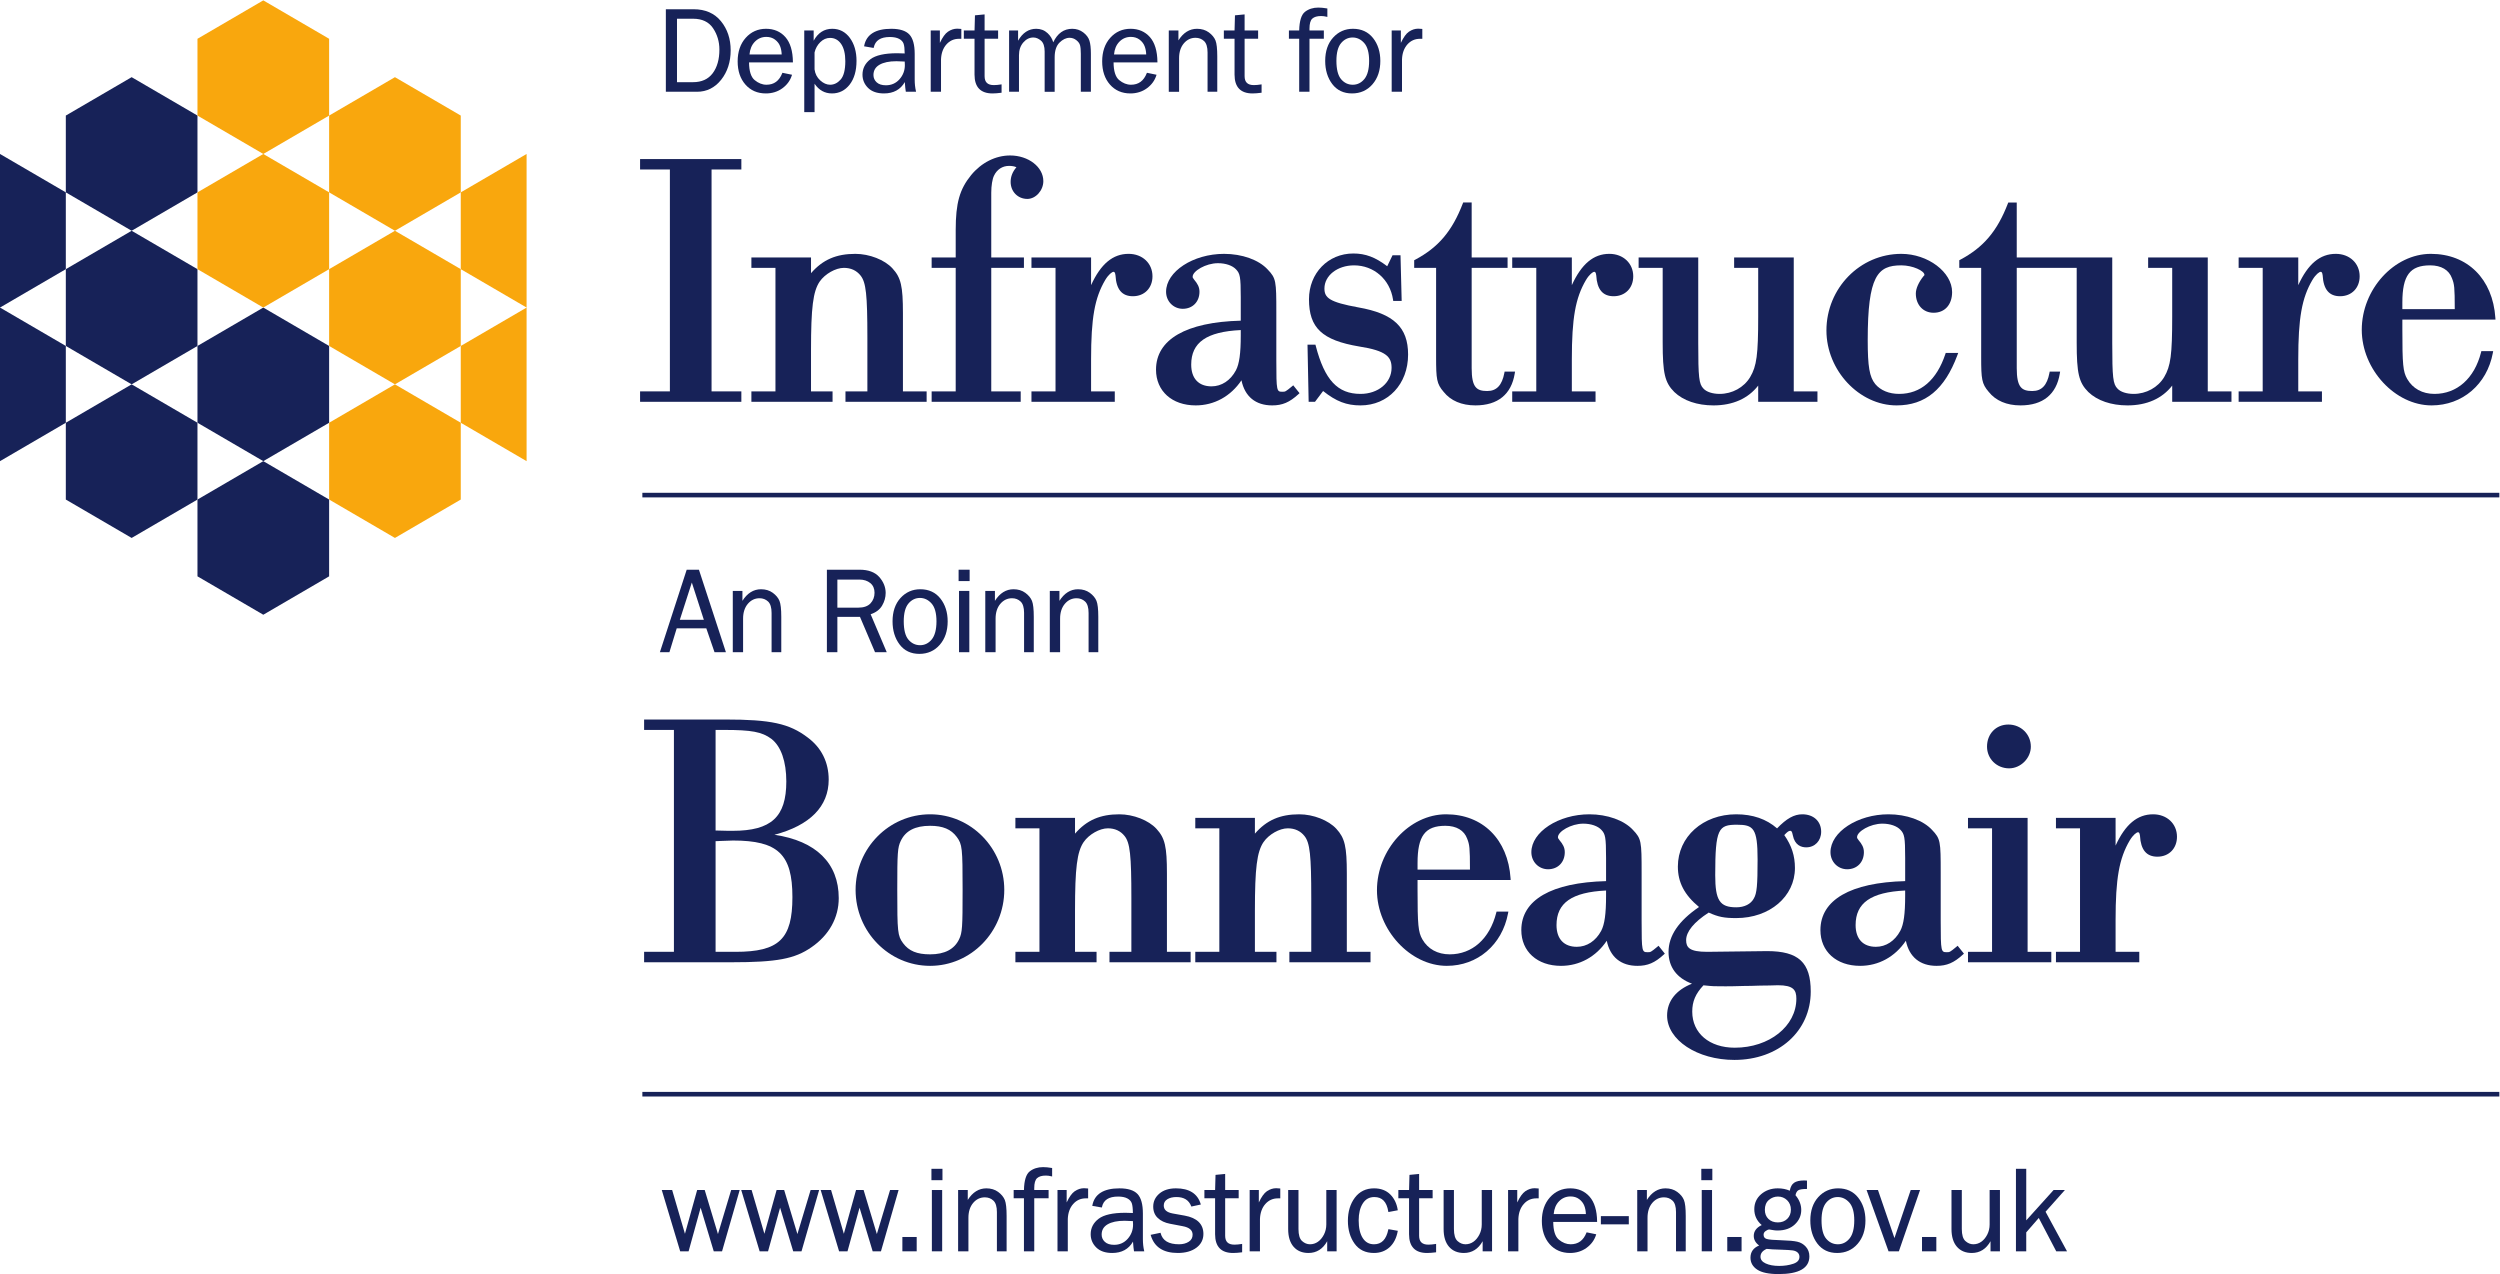 <?xml version="1.0" encoding="UTF-8" standalone="no"?>
<svg
   xmlns:dc="http://purl.org/dc/elements/1.1/"
   xmlns:cc="http://creativecommons.org/ns#"
   xmlns:rdf="http://www.w3.org/1999/02/22-rdf-syntax-ns#"
   xmlns:svg="http://www.w3.org/2000/svg"
   xmlns="http://www.w3.org/2000/svg"
   viewBox="0 0 289.307 147.44"
   height="147.44"
   width="289.307"
   xml:space="preserve"
   id="svg2"
   version="1.1"><defs
     id="defs6" /><g
     transform="matrix(1.333,0,0,-1.333,0,147.44)"
     id="g10"><g
       transform="scale(0.1)"
       id="g12"><path
         id="path14"
         style="fill:#172258;fill-opacity:1;fill-rule:nonzero;stroke:none"
         d="M 228.574,705.734 171.43,739.07 v 66.668 l 57.144,33.336 57.149,-33.336 V 739.07 l -57.149,-33.336" /><path
         id="path16"
         style="fill:#172258;fill-opacity:1;fill-rule:nonzero;stroke:none"
         d="m 228.574,572.398 -57.144,33.336 v 66.664 l 57.144,33.336 57.149,-33.336 v -66.664 l -57.149,-33.336" /><path
         id="path18"
         style="fill:#172258;fill-opacity:1;fill-rule:nonzero;stroke:none"
         d="m 114.281,905.738 -57.14,33.336 v 66.676 l 57.14,33.33 57.149,-33.33 v -66.676 l -57.149,-33.336" /><path
         id="path20"
         style="fill:#172258;fill-opacity:1;fill-rule:nonzero;stroke:none"
         d="M 114.281,772.406 57.141,805.738 V 872.41 L 114.281,905.738 171.43,872.41 V 805.738 L 114.281,772.406" /><path
         id="path22"
         style="fill:#172258;fill-opacity:1;fill-rule:nonzero;stroke:none"
         d="M 114.281,639.066 57.141,672.398 V 739.07 L 114.281,772.406 171.43,739.07 V 672.398 L 114.281,639.066" /><path
         id="path24"
         style="fill:#172258;fill-opacity:1;fill-rule:nonzero;stroke:none"
         d="M 0,839.074 V 972.41 L 57.141,939.074 V 872.41 L 0,839.074" /><path
         id="path26"
         style="fill:#172258;fill-opacity:1;fill-rule:nonzero;stroke:none"
         d="m 0,705.734 v 133.34 L 57.141,805.738 V 739.07 L 0,705.734" /><path
         id="path28"
         style="fill:#f9a70d;fill-opacity:1;fill-rule:nonzero;stroke:none"
         d="m 228.574,972.41 -57.144,33.34 v 66.66 l 57.144,33.34 57.149,-33.34 v -66.66 l -57.149,-33.34" /><path
         id="path30"
         style="fill:#f9a70d;fill-opacity:1;fill-rule:nonzero;stroke:none"
         d="M 228.574,839.074 171.43,872.41 v 66.664 l 57.144,33.336 57.149,-33.336 V 872.41 l -57.149,-33.336" /><path
         id="path32"
         style="fill:#f9a70d;fill-opacity:1;fill-rule:nonzero;stroke:none"
         d="m 342.859,905.738 -57.136,33.336 v 66.676 l 57.136,33.33 57.145,-33.33 v -66.676 l -57.145,-33.336" /><path
         id="path34"
         style="fill:#f9a70d;fill-opacity:1;fill-rule:nonzero;stroke:none"
         d="m 342.859,772.406 -57.136,33.332 v 66.672 l 57.136,33.328 57.145,-33.328 v -66.672 l -57.145,-33.332" /><path
         id="path36"
         style="fill:#f9a70d;fill-opacity:1;fill-rule:nonzero;stroke:none"
         d="m 342.859,639.066 -57.136,33.332 v 66.672 l 57.136,33.336 57.145,-33.336 v -66.672 l -57.145,-33.332" /><path
         id="path38"
         style="fill:#f9a70d;fill-opacity:1;fill-rule:nonzero;stroke:none"
         d="m 457.152,839.074 -57.14,33.336 -0.008,66.664 57.148,33.336 V 839.074" /><path
         id="path40"
         style="fill:#f9a70d;fill-opacity:1;fill-rule:nonzero;stroke:none"
         d="m 457.152,705.734 -57.14,33.336 -0.008,66.668 57.148,33.336 v -133.34" /><path
         id="path42"
         style="fill:#172258;fill-opacity:1;fill-rule:nonzero;stroke:none"
         d="m 601.699,1089.82 c 7.809,0 13.621,-2.75 17.281,-8.17 3.692,-5.48 5.563,-11.74 5.563,-18.61 0,-8.49 -1.965,-15.41 -5.836,-20.57 -3.848,-5.13 -9.57,-7.73 -17.008,-7.73 h -13.972 v 55.08 z m 24.391,-52.96 c 5.465,6.91 8.23,15.51 8.23,25.55 0,9.91 -2.836,18.41 -8.441,25.27 -5.625,6.88 -13.59,10.37 -23.66,10.37 h -24.168 v -71.64 h 27.07 c 8.43,0 15.481,3.52 20.969,10.45" /><path
         id="path44"
         style="fill:#172258;fill-opacity:1;fill-rule:nonzero;stroke:none"
         d="m 650.668,1058.77 c 0.391,4.59 1.937,8.3 4.598,11.04 2.726,2.81 6.097,4.24 10.011,4.24 2.907,0 5.426,-0.79 7.493,-2.33 2.074,-1.56 3.562,-3.47 4.433,-5.67 0.84,-2.12 1.309,-4.57 1.41,-7.28 z m 14.141,-33.81 c 5.5,0 10.343,1.51 14.406,4.48 4.066,2.97 6.84,6.78 8.242,11.32 l 0.125,0.42 -8.008,1.64 -0.328,0.08 -0.125,-0.32 c -2.691,-6.78 -7.187,-10.07 -13.738,-10.07 -3.59,0 -7.047,1.37 -10.278,4.06 -3.156,2.63 -4.777,7.78 -4.835,15.32 h 38.093 l -0.008,0.41 c -0.109,9.5 -2.296,16.75 -6.507,21.54 -4.231,4.8 -9.891,7.24 -16.828,7.24 -7.04,0 -12.973,-2.64 -17.633,-7.85 -4.649,-5.19 -7,-12.09 -7,-20.49 0,-8.24 2.258,-14.99 6.738,-20.08 4.484,-5.11 10.438,-7.7 17.684,-7.7" /><path
         id="path46"
         style="fill:#172258;fill-opacity:1;fill-rule:nonzero;stroke:none"
         d="m 720.605,1073.17 c 3.961,0 7.176,-1.75 9.583,-5.2 2.425,-3.5 3.66,-8.56 3.66,-15.05 0,-7.51 -1.36,-12.85 -4.024,-15.88 -2.656,-3 -5.742,-4.53 -9.172,-4.53 -2.961,0 -5.855,1.27 -8.597,3.78 -2.754,2.5 -4.403,5.72 -4.907,9.52 v 14.74 c 0.817,3.49 2.497,6.5 4.997,8.95 2.484,2.43 5.332,3.67 8.46,3.67 z m -13.457,-39.79 c 3.77,-5.59 8.848,-8.42 15.118,-8.42 6.226,0 11.39,2.59 15.363,7.68 3.941,5.08 5.945,12.01 5.945,20.61 0,7.98 -1.941,14.68 -5.769,19.9 -3.867,5.26 -9.016,7.93 -15.305,7.93 -6.969,0 -12.383,-3.48 -16.129,-10.35 v 8.9 h -8.168 v -70.91 h 8.945 v 24.66" /><path
         id="path48"
         style="fill:#172258;fill-opacity:1;fill-rule:nonzero;stroke:none"
         d="m 769.086,1032.04 c -3.512,0 -6.219,0.88 -8.055,2.6 -1.82,1.71 -2.75,3.82 -2.75,6.26 0,3.94 1.684,6.86 5.149,8.91 3.484,2.07 8.461,3.12 14.789,3.12 1.676,0 4.094,-0.1 7.203,-0.29 0.086,-1.15 0.125,-2.17 0.125,-3.05 0,-4.7 -1.563,-8.84 -4.649,-12.32 -3.07,-3.47 -7.043,-5.23 -11.812,-5.23 z m -13.426,22.62 c -4.582,-3.48 -6.898,-7.99 -6.898,-13.4 0,-4.45 1.625,-8.32 4.836,-11.51 3.211,-3.18 7.863,-4.79 13.828,-4.79 8.262,0 14.332,3.32 18.062,9.87 0.282,-3.93 0.567,-6.58 0.844,-8.09 l 0.063,-0.33 h 8.882 l -0.109,0.5 c -0.719,3.03 -1.086,6.42 -1.086,10.07 v 22.27 c 0,7.96 -1.562,13.64 -4.652,16.9 -3.086,3.27 -8.36,4.93 -15.676,4.93 -13.754,0 -21.668,-4.98 -23.535,-14.81 l -0.078,-0.4 8.312,-1.43 0.078,0.38 c 1.317,6.14 5.907,9.13 14.032,9.13 3.304,0 6,-0.55 8.011,-1.62 1.969,-1.05 3.278,-2.47 3.879,-4.2 0.602,-1.74 0.914,-4.59 0.934,-8.46 -2.903,0.12 -5.106,0.19 -6.547,0.19 -10.832,0 -18.629,-1.75 -23.18,-5.2" /><path
         id="path50"
         style="fill:#172258;fill-opacity:1;fill-rule:nonzero;stroke:none"
         d="m 816.93,1054.51 c 0.203,5.35 1.777,9.72 4.675,12.98 2.875,3.25 6.547,4.9 10.907,4.9 h 2.058 v 8.55 l -0.355,0.04 c -1.356,0.14 -2.418,0.2 -3.262,0.2 -2.73,0 -5.43,-0.88 -8.031,-2.63 -2.34,-1.57 -4.68,-4.84 -6.981,-9.71 v 10.79 h -7.957 v -53.22 h 8.946 v 28.1" /><path
         id="path52"
         style="fill:#172258;fill-opacity:1;fill-rule:nonzero;stroke:none"
         d="m 846.023,1041.26 c 0,-10.81 5.254,-16.3 15.61,-16.3 2.121,0 4.656,0.2 7.523,0.58 l 0.352,0.04 v 7.26 l -0.465,-0.07 c -2.32,-0.38 -4.426,-0.57 -6.27,-0.57 -5.39,0 -8.007,2.52 -8.007,7.71 v 32.53 h 11.726 v 7.19 h -11.726 v 13.94 l -8.371,-0.8 -0.36,-13.14 h -9.297 v -7.19 h 9.285 v -31.18" /><path
         id="path54"
         style="fill:#172258;fill-opacity:1;fill-rule:nonzero;stroke:none"
         d="m 884.617,1058.16 c 0,4.45 1.262,8.16 3.746,11.05 2.465,2.86 5.403,4.32 8.723,4.32 2.309,0 4.551,-0.93 6.664,-2.76 2.094,-1.81 3.152,-4.99 3.152,-9.45 v -34.91 h 8.696 v 29.93 c 0,5.71 1.418,10.01 4.211,12.77 2.796,2.75 5.726,4.16 8.722,4.16 2.149,0 4.106,-0.68 5.821,-2.02 1.722,-1.34 2.82,-2.82 3.261,-4.4 0.457,-1.65 0.688,-4.15 0.688,-7.45 v -32.99 h 8.742 v 32.99 c 0,4.84 -0.418,8.64 -1.238,11.3 -0.828,2.72 -2.641,5.15 -5.379,7.23 -2.738,2.09 -5.977,3.15 -9.61,3.15 -7.257,0 -12.789,-3.95 -16.453,-11.74 -0.871,3.05 -2.527,5.72 -4.91,7.95 -2.695,2.52 -6.019,3.79 -9.879,3.79 -6.543,0 -11.832,-3.47 -15.73,-10.33 v 8.88 h -7.809 v -53.22 h 8.582 v 31.75" /><path
         id="path56"
         style="fill:#172258;fill-opacity:1;fill-rule:nonzero;stroke:none"
         d="m 967.125,1058.77 c 0.395,4.59 1.938,8.3 4.598,11.04 2.73,2.81 6.093,4.24 10.011,4.24 2.907,0 5.43,-0.79 7.496,-2.33 2.071,-1.56 3.559,-3.47 4.426,-5.67 0.84,-2.12 1.317,-4.57 1.41,-7.28 z m 14.141,-33.81 c 5.496,0 10.343,1.51 14.402,4.48 4.066,2.97 6.842,6.78 8.242,11.32 l 0.13,0.42 -8.005,1.64 -0.332,0.08 -0.129,-0.32 c -2.687,-6.78 -7.179,-10.07 -13.738,-10.07 -3.582,0 -7.039,1.37 -10.273,4.06 -3.157,2.63 -4.782,7.78 -4.833,15.32 h 38.09 l -0.01,0.41 c -0.1,9.5 -2.3,16.75 -6.509,21.54 -4.231,4.8 -9.887,7.24 -16.824,7.24 -7.043,0 -12.969,-2.64 -17.633,-7.85 -4.649,-5.19 -7.004,-12.09 -7.004,-20.49 0,-8.24 2.265,-14.99 6.738,-20.08 4.488,-5.11 10.442,-7.7 17.688,-7.7" /><path
         id="path58"
         style="fill:#172258;fill-opacity:1;fill-rule:nonzero;stroke:none"
         d="m 1023.61,1055.57 c 0,5.3 1.39,9.63 4.13,12.86 2.72,3.21 6.14,4.84 10.15,4.84 2.89,0 5.39,-0.96 7.41,-2.85 2.01,-1.88 3.03,-5.22 3.03,-9.93 v -34.08 h 8.43 v 30.71 c 0,6.62 -0.52,11.29 -1.55,13.85 -1.05,2.58 -3,4.94 -5.79,7 -2.82,2.06 -6.26,3.11 -10.23,3.11 -6.51,0 -11.94,-3.38 -16.15,-10.06 v 8.61 h -8.38 v -53.22 h 8.95 v 29.16" /><path
         id="path60"
         style="fill:#172258;fill-opacity:1;fill-rule:nonzero;stroke:none"
         d="m 1071.76,1041.26 c 0,-10.81 5.25,-16.3 15.6,-16.3 2.12,0 4.66,0.2 7.52,0.58 l 0.35,0.04 v 7.26 l -0.46,-0.07 c -2.32,-0.38 -4.42,-0.57 -6.27,-0.57 -5.38,0 -8.01,2.52 -8.01,7.71 v 32.53 h 11.73 v 7.19 h -11.73 v 13.94 l -8.37,-0.8 -0.36,-13.14 h -9.29 v -7.19 h 9.29 v -31.18" /><path
         id="path62"
         style="fill:#172258;fill-opacity:1;fill-rule:nonzero;stroke:none"
         d="m 1127.87,1026.41 h 8.95 v 46.03 h 12.46 v 7.19 h -12.46 v 1.72 c 0,4.19 0.82,7.07 2.44,8.56 1.63,1.49 4.2,2.25 7.64,2.25 1.55,0 3.21,-0.22 4.94,-0.66 l 0.49,-0.13 v 7.34 l -0.33,0.06 c -2.82,0.49 -5.35,0.73 -7.54,0.73 -4.53,0 -8.42,-1.25 -11.59,-3.71 -3.12,-2.46 -4.81,-7.89 -4.99,-16.16 h -8.93 v -7.19 h 8.92 v -46.03" /><path
         id="path64"
         style="fill:#172258;fill-opacity:1;fill-rule:nonzero;stroke:none"
         d="m 1174.26,1073.53 c 3.81,0 7.19,-1.6 10.03,-4.77 2.86,-3.18 4.3,-8.4 4.3,-15.53 0,-7.1 -1.37,-12.39 -4.11,-15.73 -2.7,-3.31 -6.11,-4.99 -10.11,-4.99 -3.98,0 -7.37,1.6 -10.07,4.77 -2.73,3.17 -4.11,8.56 -4.11,16 0,7.02 1.38,12.22 4.11,15.43 2.7,3.2 6.06,4.82 9.96,4.82 z m -17.68,-40.41 c 4.09,-5.42 9.87,-8.16 17.16,-8.16 7.22,0 13.18,2.66 17.74,7.9 4.55,5.23 6.84,12.05 6.84,20.29 0,7.92 -2.13,14.61 -6.34,19.91 -4.23,5.32 -10.09,8.02 -17.41,8.02 -6.83,0 -12.62,-2.56 -17.21,-7.61 -4.59,-5.04 -6.9,-11.86 -6.9,-20.27 0,-7.95 2.06,-14.7 6.12,-20.08" /><path
         id="path66"
         style="fill:#172258;fill-opacity:1;fill-rule:nonzero;stroke:none"
         d="m 1217.13,1054.51 c 0.2,5.35 1.78,9.72 4.67,12.98 2.88,3.25 6.55,4.9 10.91,4.9 h 2.06 v 8.55 l -0.36,0.04 c -1.35,0.14 -2.42,0.2 -3.26,0.2 -2.73,0 -5.43,-0.88 -8.03,-2.63 -2.34,-1.57 -4.68,-4.84 -6.98,-9.71 v 10.79 h -7.97 v -53.22 h 8.96 v 28.1" /><path
         id="path68"
         style="fill:#172258;fill-opacity:1;fill-rule:nonzero;stroke:none"
         d="m 643.598,766.301 h -25.871 v 192.64 h 25.871 v 9.051 h -87.922 v -9.051 h 25.879 v -192.64 h -25.879 v -9.047 h 87.922 v 9.047" /><path
         id="path70"
         style="fill:#172258;fill-opacity:1;fill-rule:nonzero;stroke:none"
         d="m 783.871,834.102 c 0,23.652 -1.699,30.941 -9.098,38.984 -6.777,7.426 -20.023,12.609 -32.21,12.609 -16.594,0 -28.321,-5.058 -38.493,-16.781 v 13.66 h -51.761 v -9.047 h 20.89 V 766.301 h -20.89 v -9.047 h 70.464 v 9.047 H 704.07 v 35.687 c 0,37.219 1.766,51.164 7.539,59.668 4.629,6.657 13.844,11.871 20.981,11.871 6.086,0 10.961,-2.23 14.48,-6.64 4.766,-5.949 5.934,-16.547 5.934,-53.985 v -46.601 h -19.016 v -9.047 h 70.461 v 9.047 h -20.578 v 67.801" /><path
         id="path72"
         style="fill:#172258;fill-opacity:1;fill-rule:nonzero;stroke:none"
         d="m 891.875,933.383 c 7.266,0 13.879,7.355 13.879,15.433 0,12.293 -12.938,22.293 -28.844,22.293 -12.574,0 -24.902,-6.203 -33.824,-17.035 -10.023,-12.293 -13.406,-24.316 -13.406,-47.648 v -23.852 h -20.887 v -9.047 H 829.68 V 766.301 h -20.887 v -9.047 h 77.32 v 9.047 h -25.562 v 107.226 h 28.367 v 9.047 h -28.367 v 56.274 c 0,5.945 0.941,11.836 2.359,14.672 2.574,5.429 7.332,8.543 13.067,8.543 2.543,0 4.628,-0.375 6.441,-1.161 -3.348,-3.847 -5.047,-8.121 -5.047,-12.711 0,-8.441 6.238,-14.808 14.504,-14.808" /><path
         id="path74"
         style="fill:#172258;fill-opacity:1;fill-rule:nonzero;stroke:none"
         d="m 895.449,882.574 v -9.047 H 916.34 V 766.301 h -20.891 v -9.047 h 72.332 v 9.047 h -20.574 v 27.586 c 0,36.078 3.102,53.519 12.27,69.105 2.945,4.903 5.988,7.11 7.207,7.11 0.41,0 1.375,0 1.711,-3.036 0.664,-12.222 5.613,-18.164 15.125,-18.164 10.003,0 16.99,7.118 16.99,17.309 0,11.293 -8.713,19.484 -20.729,19.484 -13.66,0 -24.105,-8.672 -32.574,-27.164 v 24.043 h -51.758" /><path
         id="path76"
         style="fill:#172258;fill-opacity:1;fill-rule:nonzero;stroke:none"
         d="m 1077.15,819.535 v -4.762 c 0,-15.57 -1.26,-24.605 -4.2,-30.195 -4.71,-8.844 -12.44,-13.91 -21.2,-13.91 -11.19,0 -17.61,6.875 -17.61,18.852 0,19.281 13.28,28.574 43.01,30.015 z m -50.34,18.457 c 8.54,0 14.5,6.086 14.5,14.813 0,4.129 -1.72,7 -4.67,10.543 -1.19,1.488 -1.25,1.8 -1.25,2.547 0,4.828 11.36,11.691 21.97,11.691 6.76,0 12.66,-2.047 15.8,-5.481 3.29,-3.558 3.99,-6.042 3.99,-24.289 v -20.132 c -47.46,-1.211 -73.57,-16.289 -73.57,-42.524 0,-18.558 13.84,-31.027 34.45,-31.027 16.1,0 30.39,7.89 39.73,21.793 2.9,-14.098 12.26,-21.793 26.67,-21.793 8.87,0 15.04,2.637 22.78,9.722 l 0.96,0.887 -5.46,6.828 -1.1,-0.918 c -5.59,-4.66 -5.89,-4.66 -8.14,-4.66 -5.14,0 -5.45,0 -5.45,27.27 v 41.773 c 0,27.168 -0.18,29.414 -7.54,37.117 -7.71,8.36 -22.2,13.543 -37.82,13.543 -26.83,0 -50.35,-15.367 -50.35,-32.89 0,-8.309 6.37,-14.813 14.5,-14.813" /><path
         id="path78"
         style="fill:#172258;fill-opacity:1;fill-rule:nonzero;stroke:none"
         d="m 1136.38,846.258 c 0,-24.844 11.39,-35.567 43.58,-40.981 23.76,-3.683 28.12,-9.14 28.12,-18.558 0,-12.883 -11.6,-22.602 -26.97,-22.602 -19.89,0 -31.15,12.071 -38.84,41.656 l -0.28,1.055 h -6.89 l 0.99,-49.574 h 5.51 l 7.03,9.371 c 11.43,-9.082 20.35,-12.492 32.48,-12.492 23.94,0 41.31,18.555 41.31,44.117 0,23.727 -12.53,35.598 -43.24,40.977 -24.95,4.543 -29.39,8.238 -29.39,16.386 0,11.27 11.29,20.098 25.71,20.098 17.25,0 31.17,-12.195 33.84,-29.664 l 0.17,-1.195 h 7.34 l -1.01,39.597 h -6.93 l -4.61,-9.515 c -10.26,7.847 -18.88,11.074 -29.42,11.074 -21.95,0 -38.5,-17.09 -38.5,-39.75" /><path
         id="path80"
         style="fill:#172258;fill-opacity:1;fill-rule:nonzero;stroke:none"
         d="m 1227.71,880.148 v -6.621 h 19.02 v -77.461 c 0,-19.14 0.49,-23.121 6.54,-30.175 6.1,-7.696 15.64,-11.758 27.6,-11.758 19.41,0 31.22,9.578 34.13,27.687 l 0.26,1.629 h -9.06 l -0.21,-1.144 c -2.03,-10.7 -6.74,-15.688 -14.83,-15.688 -9.19,0 -13.55,2.961 -13.55,19.785 v 87.125 h 31.17 v 9.047 h -31.17 v 47.703 h -7.37 l -0.35,-0.902 c -9.22,-23.969 -21.22,-38.113 -41.42,-48.824 l -0.76,-0.403" /><path
         id="path82"
         style="fill:#172258;fill-opacity:1;fill-rule:nonzero;stroke:none"
         d="m 1333.7,766.301 h -20.89 v -9.047 h 72.34 v 9.047 h -20.58 v 27.586 c 0,36.078 3.11,53.519 12.27,69.105 2.95,4.903 5.99,7.11 7.2,7.11 0.42,0 1.38,0 1.72,-3.036 0.67,-12.222 5.61,-18.164 15.12,-18.164 10.01,0 17,7.118 17,17.309 0,11.293 -8.72,19.484 -20.74,19.484 -13.65,0 -24.1,-8.672 -32.57,-27.164 v 24.043 h -51.76 v -9.047 h 20.89 V 766.301" /><path
         id="path84"
         style="fill:#172258;fill-opacity:1;fill-rule:nonzero;stroke:none"
         d="m 1443.44,808.539 c 0,-26.578 1.88,-34.574 10.1,-42.789 7.81,-7.488 19.89,-11.617 34.01,-11.617 16.74,0 30.06,5.93 38.81,17.199 v -14.078 h 51.44 v 9.047 h -20.57 v 116.273 h -51.76 v -9.047 h 20.89 v -42.23 c 0,-33.207 -1.31,-43.043 -6.98,-52.586 -5.4,-9 -15.56,-14.594 -26.53,-14.594 -6.07,0 -11.4,1.735 -13.97,4.582 -3.93,3.93 -4.57,9.524 -4.57,39.84 v 74.035 h -51.76 v -9.047 h 20.89 v -64.988" /><path
         id="path86"
         style="fill:#172258;fill-opacity:1;fill-rule:nonzero;stroke:none"
         d="m 1646.53,754.133 c 24.92,0 41.67,13.863 52.76,43.629 l 0.71,1.898 h -10.84 l -0.32,-0.965 c -7.54,-22.617 -21.42,-34.578 -40.13,-34.578 -8.74,0 -16.1,3.039 -20.72,8.524 -5.02,6.199 -6.55,15.097 -6.55,38.082 0,55.957 8.59,64.988 29.15,64.988 9.97,0 20.09,-4.801 20.09,-8.25 0,-0.359 0,-0.359 -0.93,-1.305 -4.11,-5.129 -6.55,-10.699 -6.55,-14.906 0,-9.824 6.35,-16.687 15.43,-16.687 9.77,0 16.07,7.039 16.07,17.929 0,17.379 -21.03,33.203 -44.11,33.203 -35.85,0 -65,-29.855 -65,-66.554 0,-34.629 28.47,-65.008 60.94,-65.008" /><path
         id="path88"
         style="fill:#172258;fill-opacity:1;fill-rule:nonzero;stroke:none"
         d="m 1916.64,882.574 h -51.76 v -9.047 h 20.89 v -42.23 c 0,-33.207 -1.31,-43.043 -6.97,-52.586 -5.4,-9 -15.57,-14.594 -26.53,-14.594 -6.08,0 -11.41,1.735 -13.98,4.582 -3.92,3.93 -4.57,9.524 -4.57,39.84 v 74.035 h -51.74 -0.02 -31.15 v 47.703 h -7.36 l -0.35,-0.902 c -9.22,-23.969 -21.22,-38.113 -41.43,-48.824 l -0.75,-0.403 v -6.621 h 19.01 v -77.461 c 0,-19.14 0.49,-23.121 6.54,-30.175 6.1,-7.696 15.64,-11.758 27.6,-11.758 19.43,0 31.22,9.578 34.13,27.687 l 0.27,1.629 h -9.07 l -0.21,-1.144 c -2.02,-10.7 -6.74,-15.688 -14.82,-15.688 -9.18,0 -13.56,2.961 -13.56,19.785 v 87.125 h 31.15 0.02 20.87 v -64.988 c 0,-26.578 1.89,-34.574 10.1,-42.789 7.81,-7.488 19.89,-11.617 34.01,-11.617 16.74,0 30.06,5.93 38.81,17.199 v -14.078 h 51.45 v 9.047 h -20.58 v 116.273" /><path
         id="path90"
         style="fill:#172258;fill-opacity:1;fill-rule:nonzero;stroke:none"
         d="m 2027.77,885.695 c -13.65,0 -24.11,-8.672 -32.56,-27.164 v 24.043 h -51.77 v -9.047 h 20.89 V 766.301 h -20.89 v -9.047 h 72.33 v 9.047 h -20.56 v 27.586 c 0,36.078 3.09,53.519 12.26,69.105 2.94,4.903 5.99,7.11 7.21,7.11 0.41,0 1.36,0 1.71,-3.036 0.66,-12.222 5.61,-18.164 15.12,-18.164 10,0 17,7.118 17,17.309 0,11.293 -8.72,19.484 -20.74,19.484" /><path
         id="path92"
         style="fill:#172258;fill-opacity:1;fill-rule:nonzero;stroke:none"
         d="m 2085.58,837.688 v 5.761 c 0,23.516 6.55,32.262 24.16,32.262 9.6,0 16.32,-3.988 18.94,-11.262 2.02,-5.183 2.38,-7.543 2.39,-26.761 z m 68.3,-37.536 c -5.72,-22.554 -20.82,-36.035 -40.4,-36.035 -10.51,0 -18.93,4.621 -23.72,13.012 -3.6,6.289 -4.18,12.351 -4.18,43.254 v 8.258 h 80.84 l -0.1,1.504 c -2.23,33.746 -24.2,55.55 -55.97,55.55 -31.96,0 -60.01,-30.808 -60.01,-65.937 0,-34.344 28.91,-65.625 60.64,-65.625 26.67,0 48.02,18.25 53.13,45.418 l 0.31,1.668 h -10.27 l -0.27,-1.067" /><path
         id="path94"
         style="fill:#172258;fill-opacity:1;fill-rule:nonzero;stroke:none"
         d="m 623.285,34.738 -11.5,38.242 h -6.558 l -10.598,-38.012 -11.024,37.723 -0.085,0.289 h -9.016 l 15.988,-53.219 h 7.305 l 10.449,37.867 11.387,-37.867 h 7.203 l 15.176,52.707 0.152,0.512 h -7.402 L 623.285,34.738" /><path
         id="path96"
         style="fill:#172258;fill-opacity:1;fill-rule:nonzero;stroke:none"
         d="m 692.258,34.738 -11.5,38.242 h -6.559 L 663.605,34.969 652.582,72.691 652.5,72.981 h -9.02 l 15.993,-53.219 h 7.3 l 10.454,37.867 11.386,-37.867 h 7.203 l 15.168,52.707 0.149,0.512 H 703.73 L 692.258,34.738" /><path
         id="path98"
         style="fill:#172258;fill-opacity:1;fill-rule:nonzero;stroke:none"
         d="m 761.23,34.738 -11.5,38.242 h -6.562 l -10.594,-38.012 -11.015,37.723 -0.082,0.289 h -9.02 l 15.988,-53.219 h 7.301 l 10.449,37.867 11.395,-37.867 h 7.199 l 15.168,52.707 0.148,0.512 h -7.402 L 761.23,34.738" /><path
         id="path100"
         style="fill:#172258;fill-opacity:1;fill-rule:nonzero;stroke:none"
         d="m 783.391,19.762 h 12.425 V 32.199 H 783.391 V 19.762" /><path
         id="path102"
         style="fill:#172258;fill-opacity:1;fill-rule:nonzero;stroke:none"
         d="m 808.617,81.512 h 9.574 v 9.879 h -9.574 v -9.879" /><path
         id="path104"
         style="fill:#172258;fill-opacity:1;fill-rule:nonzero;stroke:none"
         d="m 808.988,19.762 h 8.942 v 53.219 h -8.942 V 19.762" /><path
         id="path106"
         style="fill:#172258;fill-opacity:1;fill-rule:nonzero;stroke:none"
         d="m 866.539,71.328 c -2.816,2.062 -6.262,3.102 -10.23,3.102 -6.508,0 -11.946,-3.379 -16.157,-10.059 v 8.609 h -8.375 V 19.762 h 8.95 v 29.148 c 0,5.32 1.39,9.641 4.128,12.879 2.727,3.211 6.145,4.832 10.157,4.832 2.894,0 5.383,-0.961 7.398,-2.852 2.02,-1.891 3.043,-5.23 3.043,-9.918 V 19.762 h 8.426 v 30.707 c 0,6.633 -0.524,11.293 -1.555,13.851 -1.047,2.578 -2.992,4.941 -5.785,7.008" /><path
         id="path108"
         style="fill:#172258;fill-opacity:1;fill-rule:nonzero;stroke:none"
         d="m 905.512,92.852 c -4.532,0 -8.434,-1.25 -11.586,-3.711 -3.133,-2.461 -4.817,-7.891 -4.988,-16.16 H 880 v -7.191 h 8.926 V 19.762 h 8.945 v 46.027 h 12.457 v 7.191 h -12.457 v 1.73 c 0,4.18 0.82,7.07 2.442,8.551 1.628,1.488 4.199,2.258 7.64,2.258 1.555,0 3.215,-0.23 4.934,-0.668 l 0.504,-0.133 v 7.351 l -0.34,0.059 c -2.813,0.48 -5.352,0.723 -7.539,0.723" /><path
         id="path110"
         style="fill:#172258;fill-opacity:1;fill-rule:nonzero;stroke:none"
         d="m 941.02,74.539 c -2.727,0 -5.43,-0.891 -8.036,-2.641 -2.332,-1.57 -4.671,-4.828 -6.972,-9.699 v 10.781 h -7.961 V 19.762 h 8.941 v 28.098 c 0.211,5.351 1.781,9.719 4.68,12.98 2.879,3.25 6.547,4.899 10.906,4.899 h 2.063 v 8.551 l -0.364,0.031 c -1.351,0.148 -2.418,0.219 -3.257,0.219" /><path
         id="path112"
         style="fill:#172258;fill-opacity:1;fill-rule:nonzero;stroke:none"
         d="m 967.188,25.398 c -3.512,0 -6.219,0.883 -8.055,2.602 -1.824,1.711 -2.75,3.809 -2.75,6.262 0,3.938 1.68,6.848 5.14,8.91 3.493,2.059 8.461,3.117 14.793,3.117 1.672,0 4.098,-0.109 7.204,-0.301 0.089,-1.199 0.132,-2.188 0.132,-3.047 0,-4.703 -1.566,-8.84 -4.652,-12.32 -3.07,-3.461 -7.043,-5.223 -11.812,-5.223 z m 24.996,4.941 v 22.262 c 0,7.949 -1.563,13.648 -4.657,16.91 -3.086,3.27 -8.355,4.918 -15.675,4.918 -13.75,0 -21.672,-4.981 -23.536,-14.801 l -0.078,-0.398 8.317,-1.441 0.078,0.383 c 1.312,6.137 5.902,9.129 14.031,9.129 3.305,0 5.996,-0.539 8.008,-1.609 1.969,-1.051 3.277,-2.473 3.883,-4.223 0.597,-1.75 0.914,-4.59 0.929,-8.449 -2.902,0.121 -5.105,0.191 -6.546,0.191 -10.829,0 -18.625,-1.75 -23.176,-5.191 -4.582,-3.488 -6.907,-7.988 -6.907,-13.398 0,-4.473 1.625,-8.332 4.844,-11.52 3.207,-3.172 7.864,-4.781 13.828,-4.781 8.258,0 14.328,3.309 18.063,9.859 0.289,-3.949 0.566,-6.609 0.844,-8.078 l 0.062,-0.34 h 8.879 l -0.113,0.5 c -0.719,3.039 -1.078,6.43 -1.078,10.078" /><path
         id="path114"
         style="fill:#172258;fill-opacity:1;fill-rule:nonzero;stroke:none"
         d="m 1028.34,50.77 -10.21,1.832 c -5.26,0.969 -7.82,3.23 -7.82,6.91 0,2.328 0.98,4.09 3.01,5.387 2.04,1.32 4.72,1.98 7.95,1.98 6.55,0 10.76,-2.59 12.86,-7.938 l 0.12,-0.32 8.24,1.77 -0.13,0.418 c -2.71,9.043 -9.93,13.621 -21.45,13.621 -5.99,0 -10.83,-1.52 -14.38,-4.531 -3.57,-3.019 -5.38,-6.84 -5.38,-11.328 0,-4.082 1.34,-7.41 3.97,-9.891 2.59,-2.469 6.13,-4.141 10.52,-4.981 l 11.04,-2.109 c 5.83,-1.058 8.66,-3.5 8.66,-7.418 0,-2.652 -1.09,-4.641 -3.34,-6.09 -2.27,-1.473 -5.1,-2.211 -8.39,-2.211 -9.08,0 -14.32,3.141 -16.01,9.609 l -0.1,0.371 -8.59,-1.781 0.121,-0.422 c 2.989,-10.18 10.869,-15.328 23.429,-15.328 6.67,0 12.09,1.52 16.12,4.519 4.07,3.031 6.13,7.059 6.13,11.988 0,8.613 -5.51,13.973 -16.37,15.941" /><path
         id="path116"
         style="fill:#172258;fill-opacity:1;fill-rule:nonzero;stroke:none"
         d="m 1071.62,25.551 c -5.39,0 -8.01,2.519 -8.01,7.711 v 32.527 h 11.73 v 7.191 h -11.73 v 13.949 l -8.37,-0.809 -0.36,-13.141 h -9.3 v -7.191 h 9.29 V 34.609 c 0,-10.809 5.25,-16.289 15.61,-16.289 2.12,0 4.66,0.191 7.52,0.559 l 0.35,0.051 v 7.262 l -0.46,-0.07 c -2.31,-0.371 -4.42,-0.57 -6.27,-0.57" /><path
         id="path118"
         style="fill:#172258;fill-opacity:1;fill-rule:nonzero;stroke:none"
         d="m 1107.84,74.539 c -2.72,0 -5.42,-0.891 -8.03,-2.641 -2.33,-1.57 -4.67,-4.828 -6.97,-9.699 v 10.781 h -7.96 V 19.762 h 8.94 v 28.098 c 0.21,5.351 1.79,9.719 4.68,12.98 2.88,3.25 6.55,4.899 10.9,4.899 h 2.06 v 8.551 l -0.36,0.031 c -1.34,0.148 -2.41,0.219 -3.26,0.219" /><path
         id="path120"
         style="fill:#172258;fill-opacity:1;fill-rule:nonzero;stroke:none"
         d="m 1151.42,43.051 c 0,-3.172 -0.71,-6.141 -2.08,-8.812 -1.4,-2.688 -3.15,-4.777 -5.21,-6.207 -2.04,-1.442 -4.36,-2.16 -6.89,-2.16 -2.48,0 -4.8,0.938 -6.87,2.82 -2.07,1.859 -3.11,5.367 -3.11,10.418 v 33.871 h -8.95 V 39.078 c 0,-6.578 1.57,-11.738 4.68,-15.328 3.12,-3.609 7.47,-5.43 12.92,-5.43 7.04,0 12.51,3.441 16.28,10.219 v -8.777 h 8.17 v 53.219 h -8.94 V 43.051" /><path
         id="path122"
         style="fill:#172258;fill-opacity:1;fill-rule:nonzero;stroke:none"
         d="m 1205.24,38.621 c -1.76,-8.582 -5.82,-12.75 -12.39,-12.75 -4.24,0 -7.44,1.75 -9.79,5.391 -2.35,3.629 -3.54,8.816 -3.54,15.43 0,5.981 1.2,10.918 3.58,14.648 2.32,3.68 5.69,5.539 10.01,5.539 6.8,0 10.77,-4.129 12.13,-12.629 l 0.07,-0.398 8.16,1.539 -0.06,0.391 c -0.85,5.457 -3.05,9.98 -6.53,13.43 -3.51,3.461 -8.23,5.219 -14.01,5.219 -6.98,0 -12.58,-2.711 -16.64,-8.07 -4.03,-5.34 -6.07,-12.098 -6.07,-20.121 0,-7.738 1.93,-14.387 5.76,-19.758 3.84,-5.422 9.51,-8.16 16.85,-8.16 5.4,0 9.98,1.691 13.61,5.019 3.61,3.32 5.97,7.981 7.03,13.832 l 0.07,0.398 -8.16,1.43 -0.08,-0.379" /><path
         id="path124"
         style="fill:#172258;fill-opacity:1;fill-rule:nonzero;stroke:none"
         d="m 1240,25.551 c -5.38,0 -8.01,2.519 -8.01,7.711 v 32.527 h 11.73 v 7.191 h -11.73 v 13.949 l -8.37,-0.809 -0.36,-13.141 h -9.3 v -7.191 h 9.29 V 34.609 c 0,-10.809 5.26,-16.289 15.61,-16.289 2.13,0 4.66,0.191 7.53,0.559 l 0.35,0.051 v 7.262 l -0.47,-0.07 c -2.31,-0.371 -4.42,-0.57 -6.27,-0.57" /><path
         id="path126"
         style="fill:#172258;fill-opacity:1;fill-rule:nonzero;stroke:none"
         d="m 1286.36,43.051 c 0,-3.172 -0.7,-6.141 -2.08,-8.812 -1.38,-2.68 -3.12,-4.769 -5.19,-6.207 -2.05,-1.442 -4.37,-2.16 -6.9,-2.16 -2.48,0 -4.8,0.938 -6.87,2.82 -2.07,1.859 -3.11,5.367 -3.11,10.418 v 33.871 h -8.95 V 39.078 c 0,-6.578 1.57,-11.738 4.68,-15.328 3.12,-3.609 7.47,-5.43 12.92,-5.43 7.03,0 12.51,3.441 16.28,10.219 v -8.777 h 8.17 v 53.219 h -8.95 V 43.051" /><path
         id="path128"
         style="fill:#172258;fill-opacity:1;fill-rule:nonzero;stroke:none"
         d="m 1332.19,74.539 c -2.73,0 -5.43,-0.891 -8.04,-2.641 -2.33,-1.57 -4.67,-4.828 -6.97,-9.699 v 10.781 h -7.96 V 19.762 h 8.94 v 28.098 c 0.21,5.351 1.78,9.719 4.68,12.98 2.87,3.25 6.54,4.899 10.9,4.899 h 2.06 v 8.551 l -0.35,0.031 c -1.36,0.148 -2.42,0.219 -3.26,0.219" /><path
         id="path130"
         style="fill:#172258;fill-opacity:1;fill-rule:nonzero;stroke:none"
         d="m 1348.83,52.121 c 0.39,4.598 1.94,8.309 4.6,11.039 2.72,2.809 6.09,4.238 10.01,4.238 2.9,0 5.43,-0.777 7.49,-2.328 2.07,-1.551 3.55,-3.461 4.43,-5.672 0.84,-2.129 1.31,-4.578 1.41,-7.277 z m 37.68,-6.473 c -0.1,9.492 -2.29,16.742 -6.51,21.543 -4.23,4.797 -9.88,7.238 -16.83,7.238 -7.03,0 -12.96,-2.641 -17.62,-7.84 -4.65,-5.211 -7.01,-12.101 -7.01,-20.5 0,-8.23 2.27,-14.988 6.74,-20.09 4.5,-5.09 10.44,-7.68 17.69,-7.68 5.5,0 10.34,1.5 14.4,4.469 4.07,2.973 6.84,6.781 8.25,11.332 l 0.12,0.418 -8.01,1.641 -0.32,0.07 -0.12,-0.309 c -2.7,-6.781 -7.2,-10.07 -13.75,-10.07 -3.59,0 -7.05,1.348 -10.28,4.051 -3.15,2.629 -4.77,7.777 -4.83,15.316 h 38.09 l -0.01,0.41" /><path
         id="path132"
         style="fill:#172258;fill-opacity:1;fill-rule:nonzero;stroke:none"
         d="m 1389.78,43.172 h 24.25 v 7.129 h -24.25 v -7.129" /><path
         id="path134"
         style="fill:#172258;fill-opacity:1;fill-rule:nonzero;stroke:none"
         d="m 1456.09,71.328 c -2.81,2.062 -6.26,3.102 -10.22,3.102 -6.5,0 -11.93,-3.379 -16.15,-10.059 v 8.609 h -8.38 V 19.762 h 8.94 v 29.148 c 0,5.32 1.4,9.641 4.14,12.879 2.72,3.211 6.14,4.832 10.15,4.832 2.93,0 5.35,-0.93 7.4,-2.852 2.02,-1.879 3.04,-5.219 3.04,-9.918 V 19.762 h 8.44 v 30.707 c 0,6.633 -0.53,11.301 -1.57,13.851 -1.04,2.59 -2.99,4.949 -5.79,7.008" /><path
         id="path136"
         style="fill:#172258;fill-opacity:1;fill-rule:nonzero;stroke:none"
         d="m 1476.97,81.512 h 9.57 v 9.879 h -9.57 v -9.879" /><path
         id="path138"
         style="fill:#172258;fill-opacity:1;fill-rule:nonzero;stroke:none"
         d="m 1477.34,19.762 h 8.95 v 53.219 h -8.95 V 19.762" /><path
         id="path140"
         style="fill:#172258;fill-opacity:1;fill-rule:nonzero;stroke:none"
         d="m 1499.51,19.762 h 12.42 v 12.438 h -12.42 V 19.762" /><path
         id="path142"
         style="fill:#172258;fill-opacity:1;fill-rule:nonzero;stroke:none"
         d="m 1551.58,47.93 c -2.08,-2.039 -4.83,-3.078 -8.16,-3.078 -3.38,0 -6.13,1.027 -8.19,3.027 -2.06,2 -3.09,4.672 -3.09,7.941 0,3.66 1.15,6.519 3.44,8.48 2.3,2 4.98,3 7.94,3 3.09,0 5.76,-1.07 7.94,-3.18 2.16,-2.109 3.28,-4.871 3.28,-8.191 0,-3.281 -1.07,-5.961 -3.16,-8 z m 5.24,-38.98 c -3.68,-1.238 -7.79,-1.867 -12.22,-1.867 -4.76,0 -8.72,0.727 -11.78,2.168 -3.01,1.41 -4.47,3.32 -4.47,5.84 0,2.969 1.76,5.191 5.36,6.789 2.75,-0.34 6.99,-0.578 12.6,-0.707 4.72,-0.141 8.07,-0.352 9.99,-0.621 1.83,-0.27 3.28,-0.891 4.33,-1.871 1.01,-0.961 1.53,-2.199 1.53,-3.699 0,-2.84 -1.75,-4.82 -5.34,-6.031 z m 3.46,19.16 c -2.88,0.652 -7.36,1.062 -13.33,1.23 -6.99,0.172 -11.47,0.57 -13.33,1.18 -1.73,0.559 -2.58,1.762 -2.58,3.66 0,1.332 0.6,2.379 1.81,3.219 1.23,0.871 2.3,1.312 3.14,1.312 0.45,0 1.59,-0.191 3.49,-0.57 1.03,-0.199 2.26,-0.312 3.67,-0.312 6.23,0 11.28,1.762 14.98,5.242 3.73,3.488 5.61,7.731 5.61,12.59 0,4.578 -1.69,8.879 -5,12.781 0.4,2.027 1.18,3.449 2.3,4.219 1.2,0.809 3.64,1.23 7.28,1.23 h 0.4 v 7.258 l -0.38,0.031 c -0.92,0.07 -1.63,0.102 -2.04,0.102 -3.91,0 -6.88,-0.692 -8.82,-2.043 -1.87,-1.297 -3.11,-3.609 -3.69,-6.859 -3.14,1.371 -6.64,2.051 -10.43,2.051 -5.65,0 -10.5,-1.711 -14.43,-5.07 -3.95,-3.391 -5.95,-7.781 -5.95,-13.059 0,-5.469 2.17,-10.09 6.45,-13.75 -4.59,-2.199 -6.91,-5.352 -6.91,-9.391 0,-3.301 1.57,-6.102 4.67,-8.352 -4.99,-2.008 -7.53,-5.57 -7.53,-10.59 0,-4.32 1.99,-7.82 5.92,-10.391 C 1529.44,1.289 1535.65,0 1544.03,0 c 17.76,0 26.76,5.172 26.76,15.398 0,3.273 -1.02,6.07 -3.06,8.332 -2.02,2.25 -4.53,3.73 -7.45,4.379" /><path
         id="path144"
         style="fill:#172258;fill-opacity:1;fill-rule:nonzero;stroke:none"
         d="m 1595.52,25.871 c -3.98,0 -7.37,1.598 -10.07,4.758 -2.73,3.18 -4.11,8.562 -4.11,16 0,7.031 1.38,12.23 4.11,15.441 2.7,3.191 6.05,4.809 9.96,4.809 3.81,0 7.19,-1.598 10.03,-4.758 2.86,-3.191 4.32,-8.41 4.32,-15.543 0,-7.098 -1.4,-12.387 -4.13,-15.719 -2.7,-3.309 -6.11,-4.988 -10.11,-4.988 z m 0.2,48.559 c -6.82,0 -12.62,-2.559 -17.21,-7.609 -4.57,-5.031 -6.9,-11.859 -6.9,-20.27 0,-7.949 2.06,-14.699 6.12,-20.082 4.1,-5.41 9.87,-8.149 17.16,-8.149 7.22,0 13.19,2.648 17.75,7.899 4.53,5.211 6.83,12.043 6.83,20.281 0,7.922 -2.13,14.621 -6.34,19.91 -4.22,5.328 -10.08,8.02 -17.41,8.02" /><path
         id="path146"
         style="fill:#172258;fill-opacity:1;fill-rule:nonzero;stroke:none"
         d="m 1644.65,31.23 -14.22,41.469 -0.09,0.281 h -9.89 l 19.06,-53.219 h 8.97 l 18.21,52.688 0.19,0.531 h -8.1 l -14.13,-41.75" /><path
         id="path148"
         style="fill:#172258;fill-opacity:1;fill-rule:nonzero;stroke:none"
         d="M 1668.57,19.762 H 1681 v 12.438 h -12.43 V 19.762" /><path
         id="path150"
         style="fill:#172258;fill-opacity:1;fill-rule:nonzero;stroke:none"
         d="m 1727.27,43.051 c 0,-3.172 -0.7,-6.141 -2.08,-8.812 -1.39,-2.688 -3.14,-4.777 -5.2,-6.207 -2.04,-1.442 -4.36,-2.16 -6.9,-2.16 -2.47,0 -4.79,0.938 -6.86,2.82 -2.07,1.859 -3.11,5.367 -3.11,10.418 v 33.871 h -8.96 V 39.078 c 0,-6.578 1.58,-11.738 4.69,-15.328 3.12,-3.609 7.47,-5.43 12.92,-5.43 7.03,0 12.51,3.441 16.28,10.219 v -8.777 h 8.17 v 53.219 h -8.95 V 43.051" /><path
         id="path152"
         style="fill:#172258;fill-opacity:1;fill-rule:nonzero;stroke:none"
         d="m 1792.02,72.309 0.6,0.672 h -9.8 l -23.76,-26.34 v 44.75 h -8.94 V 19.762 h 8.94 v 16.449 l 10.88,12.508 15.05,-28.738 0.12,-0.219 h 9.36 l -18.64,34.359 16.19,18.188" /><path
         id="path154"
         style="fill:#172258;fill-opacity:1;fill-rule:nonzero;stroke:none"
         d="m 611.035,568.012 h -20.84 l 10.41,32.343 z m -14.879,43.48 -23.105,-71.101 -0.168,-0.52 h 8.262 l 6.335,20.703 h 25.704 l 7.031,-20.437 0.094,-0.266 h 9.89 l -23.34,71.352 -0.086,0.269 h -10.617" /><path
         id="path156"
         style="fill:#172258;fill-opacity:1;fill-rule:nonzero;stroke:none"
         d="m 678.258,539.871 v 30.699 c 0,6.625 -0.524,11.289 -1.559,13.852 -1.047,2.582 -2.992,4.937 -5.793,6.996 -2.808,2.062 -6.25,3.109 -10.222,3.109 -6.508,0 -11.938,-3.386 -16.157,-10.066 v 8.613 h -8.367 v -53.203 h 8.938 v 29.145 c 0,5.308 1.39,9.64 4.136,12.867 2.731,3.215 6.141,4.844 10.153,4.844 2.894,0 5.383,-0.961 7.41,-2.852 2.016,-1.887 3.039,-5.23 3.039,-9.934 v -34.07 h 8.422" /><path
         id="path158"
         style="fill:#172258;fill-opacity:1;fill-rule:nonzero;stroke:none"
         d="m 726.953,602.918 h 19.223 c 3.762,0 6.91,-1.02 9.371,-3.027 2.433,-1.985 3.668,-4.817 3.668,-8.411 0,-3.613 -1.18,-6.707 -3.496,-9.199 -2.317,-2.476 -5.891,-3.738 -10.637,-3.738 h -18.129 z m 38.813,-22.637 c 2.07,3.5 3.117,7.215 3.117,11.043 0,4.989 -1.875,9.645 -5.57,13.84 -3.711,4.203 -9.473,6.328 -17.137,6.328 h -28.321 v -71.621 h 9.098 v 30.668 h 19.633 l 13.062,-30.668 h 10.165 L 755.84,572.82 c 4.566,1.524 7.906,4.035 9.926,7.461" /><path
         id="path160"
         style="fill:#172258;fill-opacity:1;fill-rule:nonzero;stroke:none"
         d="m 798.754,545.953 c -3.973,0 -7.363,1.61 -10.07,4.774 -2.731,3.175 -4.11,8.562 -4.11,16.003 0,7.028 1.383,12.223 4.11,15.438 2.707,3.195 6.062,4.816 9.968,4.816 3.813,0 7.184,-1.605 10.032,-4.769 2.859,-3.184 4.308,-8.406 4.308,-15.535 0,-7.102 -1.387,-12.395 -4.113,-15.731 -2.711,-3.308 -6.113,-4.996 -10.125,-4.996 z m 0.211,48.574 c -6.832,0 -12.621,-2.562 -17.211,-7.609 -4.582,-5.039 -6.899,-11.855 -6.899,-20.266 0,-7.949 2.059,-14.707 6.122,-20.082 4.086,-5.41 9.863,-8.152 17.16,-8.152 7.215,0 13.179,2.664 17.73,7.898 4.543,5.227 6.844,12.051 6.844,20.286 0,7.918 -2.137,14.613 -6.34,19.906 -4.226,5.32 -10.082,8.019 -17.406,8.019" /><path
         id="path162"
         style="fill:#172258;fill-opacity:1;fill-rule:nonzero;stroke:none"
         d="m 841.508,539.871 v 53.203 h -8.942 v -53.203 h 8.942" /><path
         id="path164"
         style="fill:#172258;fill-opacity:1;fill-rule:nonzero;stroke:none"
         d="m 841.77,611.492 h -9.567 v -9.875 h 9.567 v 9.875" /><path
         id="path166"
         style="fill:#172258;fill-opacity:1;fill-rule:nonzero;stroke:none"
         d="m 889.039,573.941 v -34.07 h 8.422 v 30.699 c 0,6.625 -0.523,11.289 -1.559,13.852 -1.043,2.582 -2.992,4.937 -5.789,6.996 -2.812,2.062 -6.25,3.109 -10.226,3.109 -6.508,0 -11.938,-3.386 -16.157,-10.066 v 8.613 h -8.371 v -53.203 h 8.942 v 29.145 c 0,5.308 1.39,9.64 4.137,12.867 2.73,3.215 6.14,4.844 10.152,4.844 2.894,0 5.387,-0.961 7.41,-2.852 2.02,-1.887 3.039,-5.23 3.039,-9.934" /><path
         id="path168"
         style="fill:#172258;fill-opacity:1;fill-rule:nonzero;stroke:none"
         d="m 911.371,593.074 v -53.203 h 8.938 v 29.145 c 0,5.308 1.39,9.64 4.132,12.867 2.731,3.215 6.145,4.844 10.153,4.844 2.894,0 5.386,-0.961 7.414,-2.852 2.015,-1.887 3.035,-5.23 3.035,-9.934 v -34.07 h 8.426 v 30.699 c 0,6.625 -0.524,11.289 -1.559,13.852 -1.047,2.582 -2.992,4.937 -5.793,6.996 -2.812,2.062 -6.25,3.109 -10.222,3.109 -6.508,0 -11.942,-3.386 -16.161,-10.066 v 8.613 h -8.363" /><path
         id="path170"
         style="fill:#172258;fill-opacity:1;fill-rule:nonzero;stroke:none"
         d="m 636.023,384.813 c -3.304,0 -5.949,0 -14.796,0.273 v 87.312 h 7.312 c 24.082,0 32.949,-1.687 41.219,-7.808 8.301,-6.516 12.871,-19.629 12.871,-36.926 0,-30.84 -13.066,-42.851 -46.606,-42.851 z m 2.497,-105.059 h -17.293 v 96.062 l 4.515,0.2 c 4.555,0.203 8.16,0.371 10.598,0.371 39.047,0 51.586,-11.938 51.586,-49.094 0,-36.438 -11.543,-47.539 -49.406,-47.539 z m 65.949,3.984 c 15.265,10.489 23.676,25.625 23.676,42.617 0,30.372 -19.743,49.7 -55.836,55.02 30.871,8.152 47.109,24.59 47.109,47.852 0,15.144 -6.336,27.832 -18.32,36.66 -15.887,12.07 -31.953,15.554 -71.621,15.554 h -70.301 v -9.043 h 25.879 V 279.754 h -25.879 v -9.055 h 75.914 c 39.289,0 54.855,2.934 69.379,13.039" /><path
         id="path172"
         style="fill:#172258;fill-opacity:1;fill-rule:nonzero;stroke:none"
         d="m 832.691,290.789 c -4.093,-8.769 -12.578,-13.215 -25.218,-13.215 -11.434,0 -18.457,2.903 -23.489,9.707 -4.703,6.457 -5.031,9.485 -5.031,46.242 0,32.415 0.309,36.77 2.981,42.422 h 0.004 c 4.152,8.899 12.503,13.223 25.535,13.223 11.062,0 18.211,-2.996 23.172,-9.719 4.703,-6.453 5.031,-9.461 5.031,-45.926 0,-32.683 -0.305,-37.082 -2.985,-42.734 z m 39.161,42.734 c 0,36.18 -28.879,65.625 -64.379,65.625 -35.672,0 -64.696,-29.445 -64.696,-65.625 0,-36.355 29.024,-65.937 64.696,-65.937 35.5,0 64.379,29.582 64.379,65.937" /><path
         id="path174"
         style="fill:#172258;fill-opacity:1;fill-rule:nonzero;stroke:none"
         d="m 963.176,279.754 v -9.055 h 70.454 v 9.055 h -20.57 v 67.793 c 0,23.652 -1.7,30.945 -9.1,38.996 -6.772,7.422 -20.019,12.605 -32.206,12.605 -16.598,0 -28.32,-5.058 -38.492,-16.789 v 13.672 H 881.5 v -9.051 h 20.887 V 279.754 H 881.5 v -9.055 h 70.465 v 9.055 h -18.703 v 35.691 c 0,37.219 1.761,51.164 7.539,59.668 4.629,6.653 13.844,11.867 20.976,11.867 6.082,0 10.957,-2.238 14.485,-6.64 4.761,-5.945 5.929,-16.543 5.929,-53.985 v -46.601 h -19.015" /><path
         id="path176"
         style="fill:#172258;fill-opacity:1;fill-rule:nonzero;stroke:none"
         d="m 1132.43,380.34 c 4.77,-5.945 5.93,-16.543 5.93,-53.985 v -46.601 h -19.01 v -9.055 h 70.45 v 9.055 h -20.57 v 67.793 c 0,23.652 -1.7,30.945 -9.09,38.996 -6.78,7.422 -20.03,12.605 -32.22,12.605 -16.59,0 -28.32,-5.058 -38.49,-16.789 v 13.672 h -51.76 v -9.051 h 20.88 V 279.754 h -20.88 v -9.055 h 70.46 v 9.055 h -18.7 v 35.691 c 0,37.219 1.77,51.164 7.54,59.668 4.63,6.653 13.84,11.867 20.98,11.867 6.08,0 10.96,-2.238 14.48,-6.64" /><path
         id="path178"
         style="fill:#172258;fill-opacity:1;fill-rule:nonzero;stroke:none"
         d="m 1230.63,351.141 v 5.761 c 0,23.516 6.56,32.266 24.16,32.266 9.6,0 16.32,-3.992 18.95,-11.262 2.01,-5.191 2.37,-7.547 2.39,-26.765 z m 68.57,-36.473 -0.26,-1.059 c -5.73,-22.566 -20.82,-36.035 -40.41,-36.035 -10.5,0 -18.92,4.621 -23.72,13.012 -3.59,6.277 -4.18,12.344 -4.18,43.25 v 8.254 h 80.84 l -0.09,1.504 c -2.24,33.75 -24.2,55.554 -55.97,55.554 -31.97,0 -60.01,-30.808 -60.01,-65.937 0,-34.348 28.9,-65.625 60.64,-65.625 26.67,0 48.01,18.254 53.13,45.422 l 0.31,1.66 h -10.28" /><path
         id="path180"
         style="fill:#172258;fill-opacity:1;fill-rule:nonzero;stroke:none"
         d="m 1394.28,332.984 v -4.761 c 0,-15.571 -1.26,-24.602 -4.2,-30.2 -4.72,-8.835 -12.44,-13.906 -21.2,-13.906 -11.19,0 -17.61,6.875 -17.61,18.86 0,19.277 13.28,28.566 43.01,30.007 z m 27.28,-65.398 c 8.87,0 15.04,2.637 22.78,9.727 l 0.96,0.886 -5.46,6.828 -1.1,-0.925 c -5.6,-4.661 -5.88,-4.661 -8.14,-4.661 -5.14,0 -5.45,0 -5.45,27.278 v 41.765 c 0,27.176 -0.18,29.422 -7.54,37.121 -7.72,8.36 -22.21,13.543 -37.82,13.543 -26.83,0 -50.36,-15.371 -50.36,-32.89 0,-8.313 6.37,-14.817 14.51,-14.817 8.54,0 14.5,6.086 14.5,14.817 0,4.133 -1.72,7.004 -4.67,10.539 -1.19,1.492 -1.25,1.805 -1.25,2.547 0,4.836 11.36,11.687 21.96,11.687 6.76,0 12.67,-2.039 15.81,-5.468 3.28,-3.563 3.99,-6.043 3.99,-24.293 v -20.129 c -47.46,-1.211 -73.57,-16.289 -73.57,-42.532 0,-18.55 13.84,-31.023 34.45,-31.023 16.1,0 30.4,7.891 39.73,21.785 2.9,-14.09 12.26,-21.785 26.67,-21.785" /><path
         id="path182"
         style="fill:#172258;fill-opacity:1;fill-rule:nonzero;stroke:none"
         d="m 1506.04,196.52 c -22.09,0 -36.94,12.589 -36.94,31.332 0,8.816 2.83,15.476 9.74,22.839 l 1.3,-0.128 c 7.36,-0.743 7.36,-0.743 17.79,-0.743 1.91,0 8.72,0.024 16.21,0.305 4.52,0 8.51,0.137 11.24,0.234 1.41,0.047 2.47,0.086 3.1,0.086 5.55,0 10.59,0.168 13.22,0.254 0.9,0.031 1.5,0.051 1.74,0.051 13.49,0 16.05,-4.102 16.05,-11.68 0,-23.855 -23.48,-42.55 -53.45,-42.55 z m 1.25,121.886 c -14.32,0 -18.24,5.996 -18.24,27.903 0,40.546 2.85,43.789 18.86,43.789 14.29,0 17.92,-2.953 17.92,-30.078 0,-22.637 -0.66,-29.602 -3.27,-33.938 -2.58,-4.871 -8.15,-7.676 -15.27,-7.676 z m 47.07,66.399 c 0.46,0 1.34,0 2.05,-3.86 1.72,-8.672 7.29,-10.488 11.66,-10.488 7.5,0 12.95,5.703 12.95,13.563 0,9.054 -6.59,15.128 -16.38,15.128 -7.11,0 -13.71,-3.671 -21.9,-12.214 -9.24,8.101 -21.16,12.214 -35.45,12.214 -28.89,0 -50.67,-19.503 -50.67,-45.363 0,-13.726 5.68,-24.629 18.36,-35.113 -17.8,-12.168 -26.46,-24.961 -26.46,-39.074 0,-13.028 7.18,-22.664 20.36,-27.508 -13.98,-5.52 -21.61,-15.235 -21.61,-27.68 0,-21.219 26.22,-38.492 58.45,-38.492 38.39,0 66.25,24.977 66.25,59.383 0,25.246 -10.62,35.078 -37.88,35.078 l -52.06,-0.625 c -15.24,0 -18.23,3.711 -18.23,10.129 0,7.398 6.78,15.672 19.59,23.953 8.33,-3.789 13.4,-4.785 23.9,-4.785 29.06,0 50.96,18.691 50.96,43.484 0,10.559 -2.85,19.414 -9.25,28.567 3.03,3.211 3.94,3.703 5.36,3.703" /><path
         id="path184"
         style="fill:#172258;fill-opacity:1;fill-rule:nonzero;stroke:none"
         d="m 1653.94,332.984 v -4.761 c 0,-15.571 -1.25,-24.602 -4.2,-30.2 -4.71,-8.835 -12.44,-13.906 -21.2,-13.906 -11.2,0 -17.61,6.875 -17.61,18.86 0,19.277 13.28,28.566 43.01,30.007 z m 51.02,-54.785 -5.46,6.828 -1.1,-0.925 c -5.6,-4.661 -5.88,-4.661 -8.14,-4.661 -5.14,0 -5.46,0 -5.46,27.278 v 41.765 c 0,27.176 -0.16,29.422 -7.53,37.121 -7.71,8.36 -22.2,13.543 -37.83,13.543 -26.81,0 -50.34,-15.371 -50.34,-32.89 0,-8.313 6.37,-14.817 14.49,-14.817 8.55,0 14.52,6.086 14.52,14.817 0,4.133 -1.72,7.004 -4.68,10.539 -1.19,1.492 -1.25,1.805 -1.25,2.547 0,4.836 11.36,11.687 21.97,11.687 6.75,0 12.66,-2.039 15.8,-5.468 3.28,-3.563 3.99,-6.043 3.99,-24.293 v -20.129 c -47.46,-1.211 -73.57,-16.289 -73.57,-42.532 0,-18.55 13.84,-31.023 34.45,-31.023 16.1,0 30.39,7.891 39.73,21.785 2.9,-14.09 12.26,-21.785 26.67,-21.785 8.87,0 15.04,2.637 22.77,9.727 l 0.97,0.886" /><path
         id="path186"
         style="fill:#172258;fill-opacity:1;fill-rule:nonzero;stroke:none"
         d="m 1708.49,279.754 v -9.055 h 72.33 v 9.055 h -20.58 v 116.277 h -51.75 v -9.051 h 20.89 V 279.754 h -20.89" /><path
         id="path188"
         style="fill:#172258;fill-opacity:1;fill-rule:nonzero;stroke:none"
         d="m 1763.05,457.906 c 0,10.754 -8.56,19.172 -19.49,19.172 -10.75,0 -18.55,-8.058 -18.55,-19.172 0,-10.586 8.43,-18.863 19.18,-18.863 10.05,0 18.86,8.809 18.86,18.863" /><path
         id="path190"
         style="fill:#172258;fill-opacity:1;fill-rule:nonzero;stroke:none"
         d="m 1869.19,399.148 c -13.65,0 -24.11,-8.671 -32.57,-27.168 v 24.051 h -51.77 v -9.051 h 20.89 V 279.754 h -20.89 v -9.055 h 72.34 v 9.055 h -20.57 v 27.59 c 0,36.074 3.1,53.511 12.27,69.097 2.94,4.907 5.98,7.114 7.2,7.114 0.41,0 1.37,0 1.71,-3.039 0.67,-12.227 5.62,-18.164 15.13,-18.164 10,0 16.99,7.121 16.99,17.316 0,11.285 -8.72,19.48 -20.73,19.48" /><path
         id="path192"
         style="fill:#172258;fill-opacity:1;fill-rule:nonzero;stroke:none"
         d="M 2169.77,154.156 H 557.66 v 4.004 h 1612.11 v -4.004" /><path
         id="path194"
         style="fill:#172258;fill-opacity:1;fill-rule:nonzero;stroke:none"
         d="M 2169.77,674.27 H 557.66 v 3.996 h 1612.11 v -3.996" /></g></g></svg>